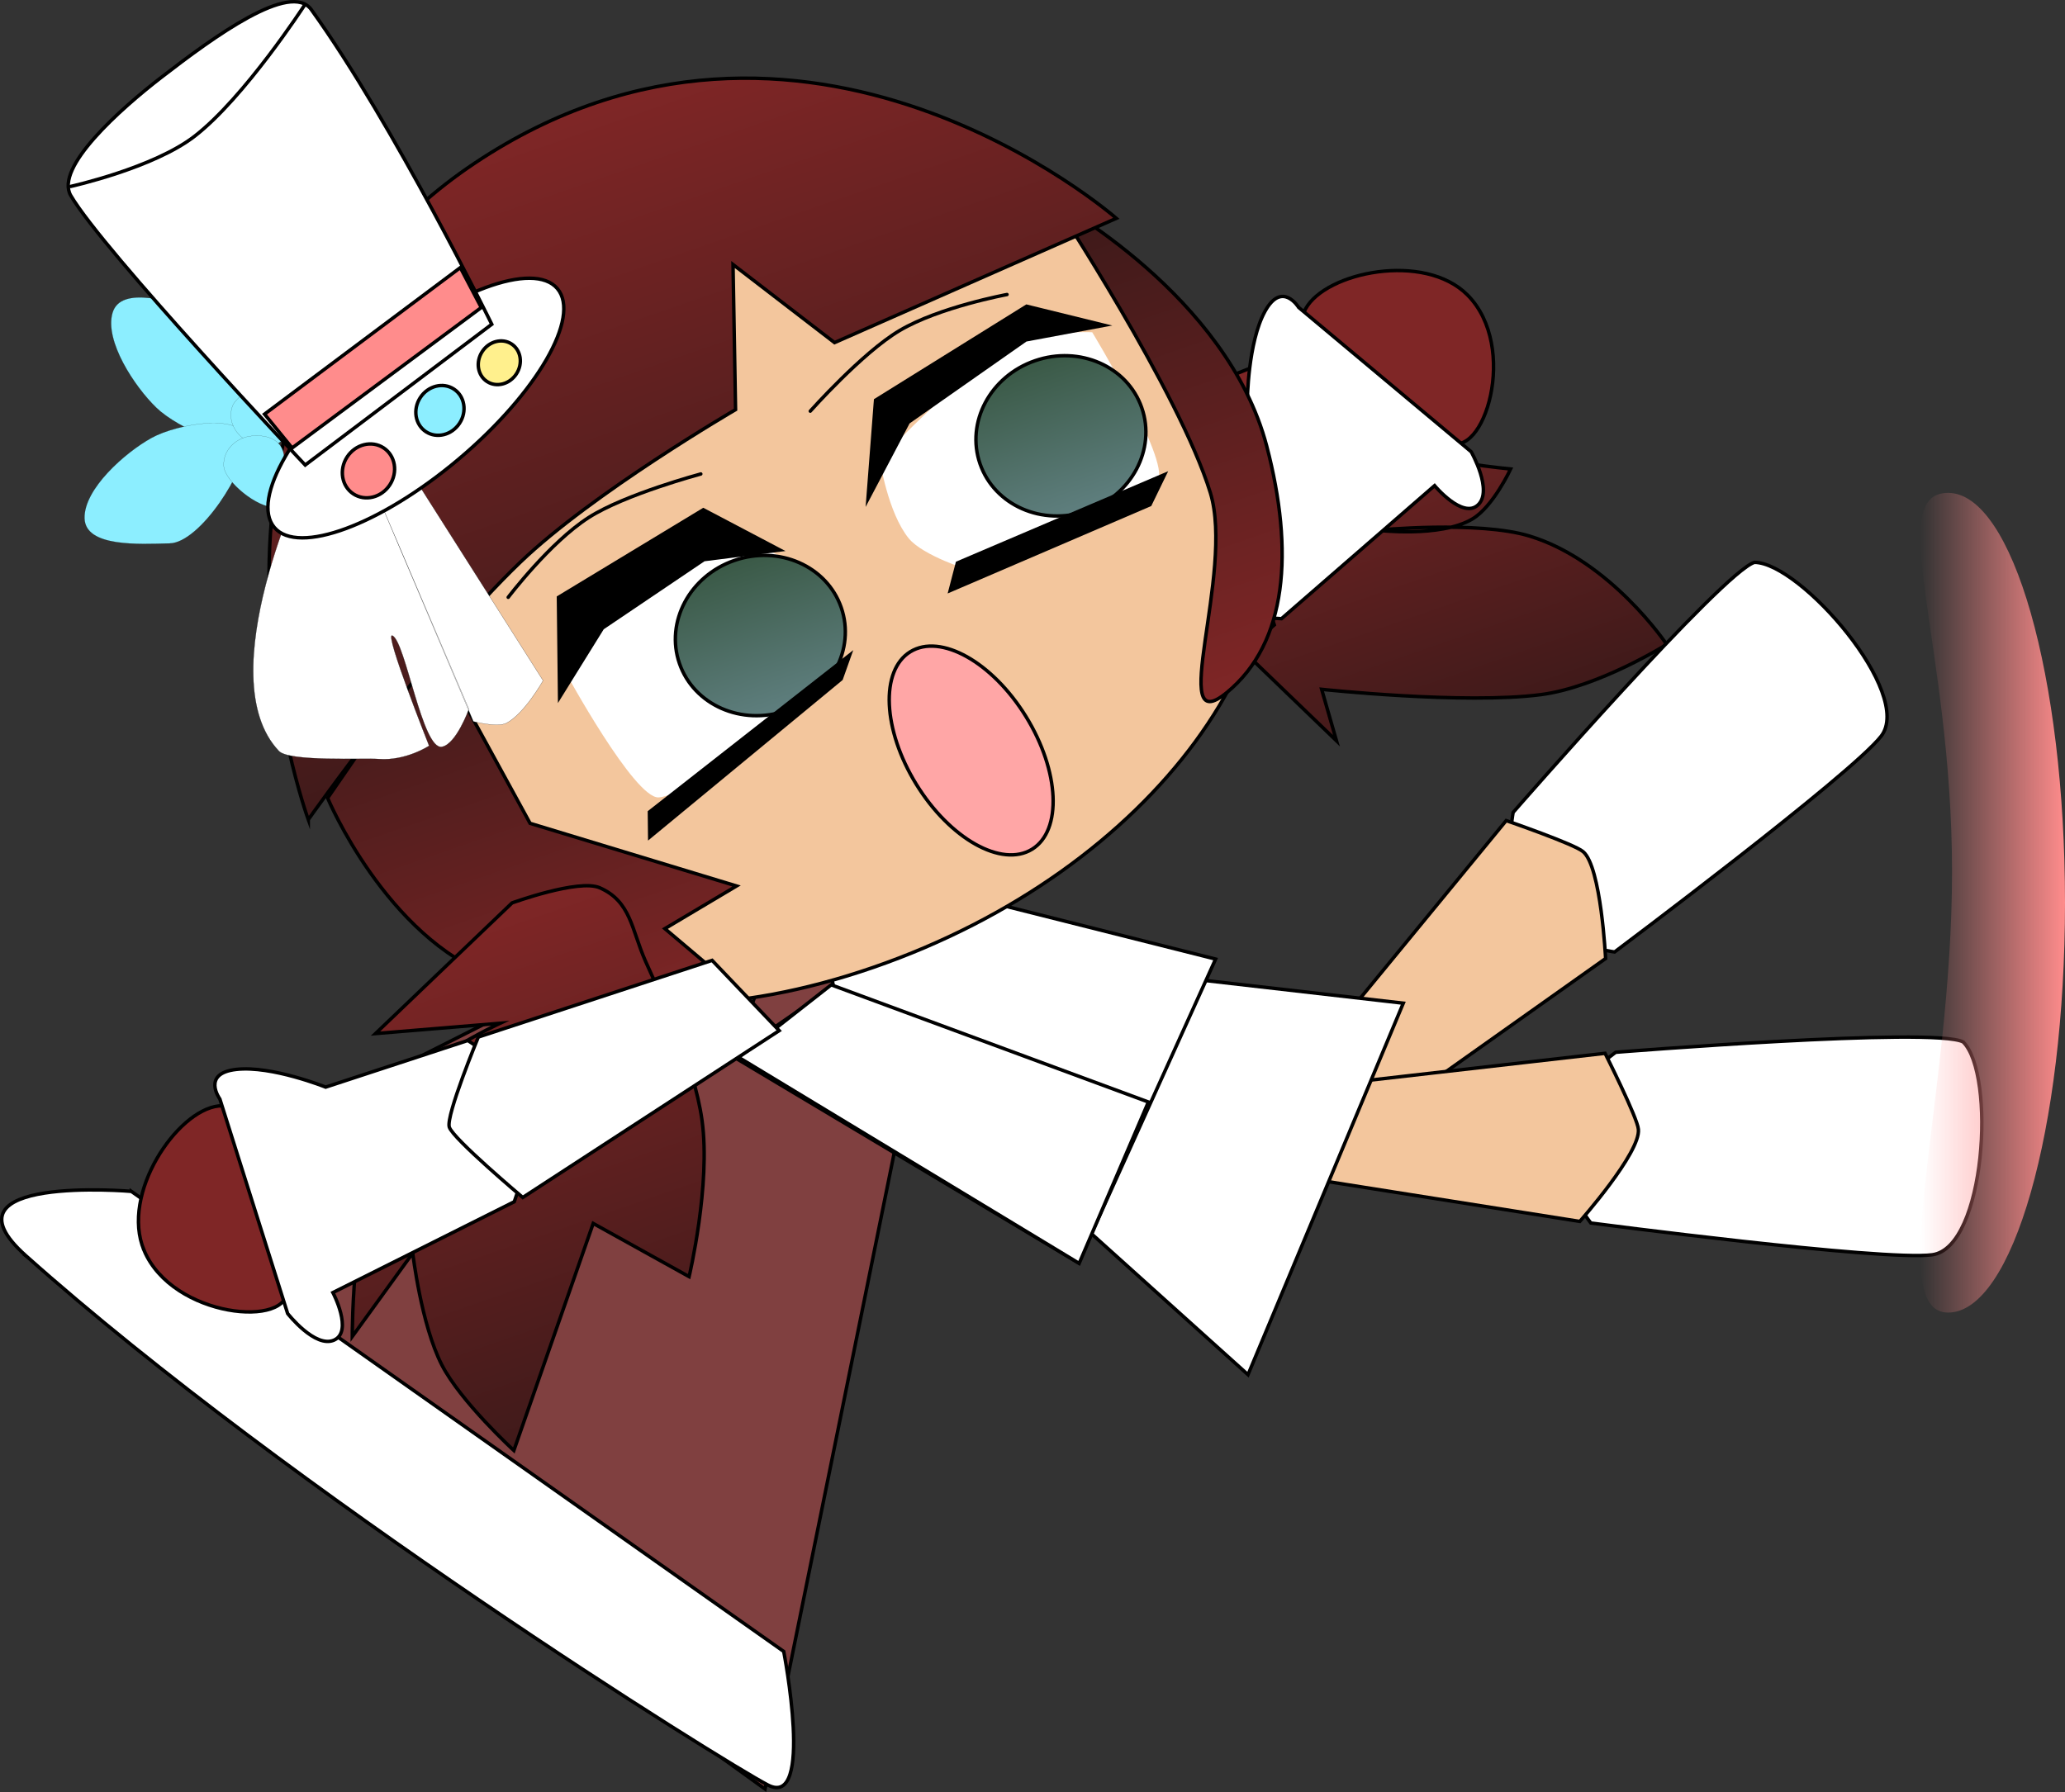 <svg version="1.1" xmlns="http://www.w3.org/2000/svg" xmlns:xlink="http://www.w3.org/1999/xlink" width="299.064" height="259.586" viewBox="0,0,299.064,259.586"><rect x="0" y="0" width="299.064" height="259.586" fill="#333333" stroke="none"/><defs><linearGradient x1="271.363" y1="175.239" x2="290.692" y2="231.098" gradientUnits="userSpaceOnUse" id="color-1"><stop offset="0" stop-color="#7f2626"/><stop offset="1" stop-color="#401a1a"/></linearGradient><linearGradient x1="185.819" y1="206.919" x2="193.347" y2="228.674" gradientUnits="userSpaceOnUse" id="color-2"><stop offset="0" stop-color="#3a5946"/><stop offset="1" stop-color="#5f7f7f"/></linearGradient><linearGradient x1="229.349" y1="177.991" x2="236.877" y2="199.746" gradientUnits="userSpaceOnUse" id="color-3"><stop offset="0" stop-color="#3a5946"/><stop offset="1" stop-color="#5f7f7f"/></linearGradient><linearGradient x1="240.806" y1="157.905" x2="263.779" y2="224.296" gradientUnits="userSpaceOnUse" id="color-4"><stop offset="0" stop-color="#401a1a"/><stop offset="1" stop-color="#7f2626"/></linearGradient><linearGradient x1="146.188" y1="217.835" x2="166.727" y2="277.192" gradientUnits="userSpaceOnUse" id="color-5"><stop offset="0" stop-color="#401a1a"/><stop offset="1" stop-color="#7f2626"/></linearGradient><linearGradient x1="162.192" y1="141.861" x2="189.827" y2="221.724" gradientUnits="userSpaceOnUse" id="color-6"><stop offset="0" stop-color="#7f2626"/><stop offset="1" stop-color="#401a1a"/></linearGradient><linearGradient x1="141.328" y1="260.784" x2="165.868" y2="331.703" gradientUnits="userSpaceOnUse" id="color-7"><stop offset="0" stop-color="#7f2626"/><stop offset="1" stop-color="#401a1a"/></linearGradient><linearGradient x1="357.583" y1="256.503" x2="378.529" y2="256.503" gradientUnits="userSpaceOnUse" id="color-8"><stop offset="0" stop-color="#ff8c8c" stop-opacity="0"/><stop offset="1" stop-color="#ff8c8c"/></linearGradient></defs><g transform="translate(-79.465,-125.733)"><g data-paper-data="{&quot;isPaintingLayer&quot;:true}" fill-rule="nonzero" stroke-linejoin="miter" stroke-miterlimit="10" stroke-dasharray="" stroke-dashoffset="0" style="mix-blend-mode: normal"><g stroke="#000000" stroke-width="0.5" stroke-linecap="round"><path d="M214.613,264.934l-24.349,119.956l-107.076,-77.278l112.589,-56.838z" fill="#804040"/><path d="M98.483,298.311l94.484,66.649c0,0 4.447,22.866 -2.292,19.346c-6.739,-3.52 -69.029,-42.389 -107.487,-76.695c-13.154,-11.734 15.295,-9.3 15.295,-9.3z" fill="#ffffff"/></g><path d="M241.423,187.87c0,0 19.005,-9.93 27.838,-11.541c7.643,-1.395 14.38,3.838 14.38,3.838l-12.052,6.328c0,0 5.38,3.309 8.064,4.032c7.717,2.078 18.588,3.146 18.588,3.146c0,0 -2.53,5.472 -5.573,7.257c-4.658,2.733 -13.803,1.606 -13.803,1.606c0,0 14.657,-1.412 22.093,0.843c11.758,3.566 19.885,15.704 19.885,15.704c0,0 -9.831,6.183 -18.221,7.274c-11.113,1.446 -31.751,-0.772 -31.751,-0.772l2.149,7.457l-18.127,-17.464z" fill="url(#color-1)" stroke="#000000" stroke-width="0.5" stroke-linecap="round"/><g data-paper-data="{&quot;origRot&quot;:0}" stroke="#000000" stroke-width="0.5" stroke-linecap="butt"><path d="M291.993,168.462c7.505,7.543 2.365,24.109 -2.841,21.245c-7.105,-3.908 -23.533,-13.915 -20.602,-19.244c2.931,-5.329 17.2,-8.276 23.443,-2.002z" fill="#7f2626"/><path d="M260.113,183.773c0,0 0.072,-8.425 2.551,-12.933c2.479,-4.508 4.878,-0.575 4.878,-0.575l24.991,20.913c0,0 3.201,5.647 0.976,7.705c-2.225,2.058 -6.279,-2.802 -6.279,-2.802l-22.177,19.275c0,0 -13.227,-0.788 -14.928,-1.617c-1.701,-0.829 -4.101,-13.503 -4.101,-13.503z" fill="#ffffff"/><path d="M221.815,228.526l23.167,-27.072c0,0 12.318,-0.028 13.664,1.08c1.346,1.108 5.371,13.722 5.371,13.722l-16.736,14.547z" fill="#ffffff"/></g><g data-paper-data="{&quot;origRot&quot;:0}" stroke="#000000" stroke-width="0.5" stroke-linecap="butt"><path d="M333.562,207.194c6.662,0.052 23.139,19.044 18.331,25.19c-4.422,5.652 -38.595,31.251 -38.595,31.251c0,0 -12.441,-1.887 -14.698,-5.351c-1.922,-2.95 0,-14.861 0,-14.861c0,0 30.45,-34.915 34.962,-36.229z" fill="#ffffff"/><path d="M269.59,278.703l28.01,-34.1c0,0 9.927,3.422 11.145,4.505c2.6,2.172 3.251,15.476 3.251,15.476l-35.386,25.085z" fill="#f3c69d"/></g><g data-paper-data="{&quot;index&quot;:null,&quot;origRot&quot;:0}" stroke-linecap="butt"><g data-paper-data="{&quot;origRot&quot;:0,&quot;index&quot;:null}" stroke="#000000" stroke-width="0.5"><path d="M363.783,276.67c4.73,4.692 3.251,29.791 -4.482,30.829c-7.112,0.955 -49.447,-4.603 -49.447,-4.603c0,0 -7.584,-10.042 -6.778,-14.097c0.686,-3.453 10.382,-10.633 10.382,-10.633c0,0 46.179,-3.709 50.325,-1.497z" fill="#ffffff"/><path d="M263.114,283.888l48.804,-5.574c0,0 4.712,9.383 4.827,11.009c0.343,3.37 -8.486,13.344 -8.486,13.344l-42.843,-6.773z" fill="#f3c69d"/></g><g fill="none" stroke="none" stroke-width="1" font-family="sans-serif" font-weight="normal" font-size="12" text-anchor="start"/></g><g stroke="#000000" stroke-width="0.5"><path d="M260.206,324.867l-24.73,-22.27l15.159,-35.216l32.06,3.673z" fill="#ffffff" stroke-linecap="butt"/><g data-paper-data="{&quot;origRot&quot;:0}" stroke-linecap="round"><path d="M184.495,278.106l11.071,-28.533l59.95,15.091l-19.886,43.978z" fill="#ffffff"/><path d="M196.384,249.97l3.794,18.661l-14.646,10.127z" fill="#804040"/><path d="M199.845,268.395l45.935,16.974l-10.026,23.378l-49.32,-29.853z" fill="#ffffff"/></g></g><path d="M261.635,190.101c9.642,27.864 -15.277,61.78 -55.658,75.753c-40.381,13.973 -70.14,-1.022 -79.782,-28.887c-9.642,-27.864 -0.72,-71.504 38.911,-87.48c42.332,-17.065 86.887,12.75 96.529,40.614z" data-paper-data="{&quot;origRot&quot;:0}" fill="#f3c69d" stroke="#000000" stroke-width="0.5" stroke-linecap="butt"/><path d="M161.388,223.159c0,0 5.734,-11.583 9.728,-14.385c7.489,-5.253 17.371,-4.242 17.371,-4.242c0,0 7.786,2.654 9.957,7.029c2.171,4.374 0.856,12.535 0.856,12.535c0,0 -19.081,16.867 -24.456,17.147c-3.498,0.182 -13.455,-18.085 -13.455,-18.085z" data-paper-data="{&quot;index&quot;:null,&quot;origRot&quot;:0}" fill="#ffffff" stroke="#000000" stroke-width="0" stroke-linecap="butt"/><path d="M201.297,213.743c2.079,6.008 -1.481,12.693 -7.95,14.931c-6.47,2.239 -13.4,-0.817 -15.479,-6.824c-2.079,-6.008 1.481,-12.693 7.95,-14.931c6.47,-2.239 13.4,0.817 15.479,6.824z" data-paper-data="{&quot;origRot&quot;:0}" fill="url(#color-2)" stroke="#000000" stroke-width="0.5" stroke-linecap="butt"/><path d="M247.188,195.333c-2.478,4.77 -27.209,13.04 -27.209,13.04c0,0 -6.829,-2.113 -8.901,-4.648c-3.037,-3.714 -4.192,-11.364 -4.192,-11.364c0,0 10.738,-11.673 18.567,-16.381c4.175,-2.511 12.191,-2.117 12.191,-2.117c0,0 11.157,18.366 9.544,21.47z" data-paper-data="{&quot;origRot&quot;:0}" fill="#ffffff" stroke="#000000" stroke-width="0" stroke-linecap="butt"/><path d="M244.827,184.815c2.079,6.008 -1.481,12.693 -7.95,14.931c-6.47,2.239 -13.4,-0.817 -15.479,-6.824c-2.079,-6.008 1.481,-12.693 7.95,-14.931c6.47,-2.239 13.4,0.817 15.478,6.824z" data-paper-data="{&quot;origRot&quot;:0}" fill="url(#color-3)" stroke="#000000" stroke-width="0.5" stroke-linecap="butt"/><path d="M160.508,226.716l-0.164,-14.444l20.983,-12.699l11.081,5.833l-10.999,1.389l-14.694,9.918z" data-paper-data="{&quot;origRot&quot;:0}" fill="#000000" stroke="#000000" stroke-width="0.5" stroke-linecap="round"/><path d="M205.17,197.983l1.101,-14.278l21.875,-13.612l11.227,2.761l-11.352,2.116l-17.019,11.931z" data-paper-data="{&quot;origRot&quot;:0}" fill="#000000" stroke="#000000" stroke-width="0.5" stroke-linecap="round"/><path d="M173.519,243.361l28.995,-22.721l-1.225,3.445l-27.729,22.888z" data-paper-data="{&quot;origRot&quot;:0}" fill="#000000" stroke="#000000" stroke-width="0.5" stroke-linecap="round"/><path d="M218.118,207.286l30.01,-12.801l-2.117,4.358l-28.931,12.428z" data-paper-data="{&quot;origRot&quot;:0}" fill="#000000" stroke="#000000" stroke-width="0.5" stroke-linecap="round"/><path d="M262.927,190.387c3.948,15.158 3.007,28.435 -5.785,35.665c-8.792,7.23 1.163,-17.375 -2.391,-28.942c-4.444,-14.467 -22.668,-42.229 -22.668,-42.229c0,0 25.133,13.58 30.844,35.506z" data-paper-data="{&quot;origRot&quot;:0}" fill="url(#color-4)" stroke="#000000" stroke-width="0.5" stroke-linecap="round"/><path d="M142.141,219.236l14.094,25.765l29.898,9.075l-10.377,6.18l11.591,9.8c0,0 -18.296,7.13 -36.254,-2.721c-15.73,-5.775 -24.179,-25.999 -24.179,-25.999z" data-paper-data="{&quot;origRot&quot;:0}" fill="url(#color-5)" stroke="#000000" stroke-width="0.5" stroke-linecap="round"/><path d="M124.113,244.464c0,0 -23.182,-63.519 24.069,-95.076c47.627,-31.808 92.958,7.97 92.958,7.97l-40.811,18.006l-14.704,-11.312l0.368,21.02c0,0 -20.689,12.04 -31.18,22.109c-13.659,13.109 -30.7,37.282 -30.7,37.282z" data-paper-data="{&quot;origRot&quot;:0}" fill="url(#color-6)" stroke="#000000" stroke-width="0.5" stroke-linecap="round"/><path d="M172.94,264.95c2.023,4.599 7.018,14.564 8.199,23.099c1.288,9.307 -1.874,22.618 -1.874,22.618l-13.889,-7.71l-11.492,32.892c0,0 -7.716,-7.095 -10.435,-12.404c-2.996,-5.851 -4.208,-16.192 -4.208,-16.192l-8.762,12.095c0,0 -0.055,-21.56 5.707,-33.774c2.594,-5.499 15.703,-11.613 15.703,-11.613l-18.041,1.495l19.777,-18.928c0,0 9.666,-3.513 12.683,-2.197c4.521,1.971 4.608,6.019 6.631,10.619z" fill="url(#color-7)" stroke="#000000" stroke-width="0.5" stroke-linecap="round"/><g data-paper-data="{&quot;origRot&quot;:0,&quot;index&quot;:null}" stroke="#000000" stroke-width="0.5" stroke-linecap="butt"><path d="M100.326,306.856c-3.423,-8.162 4.737,-20.233 10.781,-20.913c6.044,-0.68 9.038,18.322 9.945,26.38c0.664,5.904 -16.611,4.346 -20.726,-5.467z" fill="#7f2626"/><path d="M147.215,276.458c0,0 10.804,7.047 10.923,8.935c0.118,1.889 -4.192,14.418 -4.192,14.418l-26.27,13.162c0,0 2.949,5.599 0.199,6.873c-2.75,1.274 -6.752,-3.837 -6.752,-3.837l-9.816,-31.073c0,0 -2.722,-3.716 2.39,-4.291c5.112,-0.575 12.93,2.568 12.93,2.568z" fill="#ffffff"/><path d="M192.312,275.031l-37.138,24.165c0,0 -10.129,-8.526 -10.641,-10.193c-0.512,-1.667 4.207,-13.045 4.207,-13.045l33.856,-11.108z" fill="#ffffff"/></g><path d="M153.067,212.256c0,0 6.029,-7.953 11.661,-11.56c5.253,-3.365 16.231,-6.304 16.231,-6.304" fill="none" stroke="#000000" stroke-width="0.5" stroke-linecap="round"/><path d="M196.813,185.29c0,0 7.559,-8.486 12.925,-11.668c5.753,-3.411 15.567,-5.224 15.567,-5.224" data-paper-data="{&quot;index&quot;:null}" fill="none" stroke="#000000" stroke-width="0.5" stroke-linecap="round"/><g data-paper-data="{&quot;index&quot;:null,&quot;origRot&quot;:0}" stroke="#000000"><g><path d="M133.952,186.267l24.165,38.055c0,0 -2.696,4.799 -5.312,6.163c-1.29,0.672 -4.786,-0.242 -4.786,-0.242l-13.687,-32.283l13.041,30.493c0,0 -1.825,5.082 -3.907,5.463c-2.844,0.52 -5.269,-15.28 -7.176,-16.107c-1.24,-0.538 5.322,15.96 5.322,15.96c0,0 -3.366,2.209 -7.255,1.917c-2.16,-0.162 -13.006,0.415 -14.497,-1.157c-10.209,-10.755 3.832,-40.112 3.832,-40.112z" data-paper-data="{&quot;index&quot;:null,&quot;origRot&quot;:0}" fill="#ffffff" stroke-width="0.025" stroke-linecap="round"/><g data-paper-data="{&quot;origRot&quot;:0}" fill="#8ceeff" stroke-width="0.015" stroke-linecap="butt"><path d="M95.761,171.047c1.195,-4.061 8.65,-1.561 12.862,-0.322c4.212,1.239 8.016,13.103 6.821,17.164c-1.195,4.061 -10.25,-0.104 -13.347,-3.106c-3.153,-3.056 -7.531,-9.675 -6.337,-13.736z" data-paper-data="{&quot;origRot&quot;:0}"/><path d="M101.387,189.179c3.769,-2.096 13.595,-3.77 13.696,0.462c0.101,4.232 -6.649,14.703 -11.039,14.808c-4.39,0.105 -12.238,0.585 -12.339,-3.646c-0.101,-4.232 5.844,-9.489 9.682,-11.623z" data-paper-data="{&quot;origRot&quot;:0,&quot;index&quot;:null}"/><path d="M113.12,184.599c0.753,-2.114 6.353,-4.62 8.691,-3.787c2.339,0.833 0.137,5.284 -0.617,7.398c-0.753,2.114 -2.865,2.559 -5.204,1.725c-2.339,-0.833 -3.624,-3.223 -2.871,-5.337z" data-paper-data="{&quot;origRot&quot;:0}"/><path d="M116.032,188.871c2.475,-0.198 4.399,0.779 4.578,3.016c0.179,2.237 1.152,7.106 -1.323,7.305c-2.475,0.198 -7.233,-3.674 -7.412,-5.911c-0.179,-2.237 1.682,-4.211 4.157,-4.409z" data-paper-data="{&quot;origRot&quot;:0,&quot;index&quot;:null}"/></g><path d="M133.466,177.461c11.321,-9.551 23.285,-13.989 26.723,-9.914c3.438,4.075 -2.952,15.122 -14.272,24.672c-11.321,9.551 -23.285,13.989 -26.723,9.914c-3.438,-4.075 2.952,-15.122 14.272,-24.672z" data-paper-data="{&quot;origRot&quot;:0}" fill="#ffffff" stroke-width="0.5" stroke-linecap="butt"/><path d="M123.666,193.097c0,0 -29.258,-31.015 -33.952,-39.041c-2.365,-4.045 7.156,-12.517 13.125,-17.128c7.629,-5.895 18.715,-13.967 21.717,-9.792c11.968,16.644 26.129,45.57 26.129,45.57z" data-paper-data="{&quot;origRot&quot;:0}" fill="#ffffff" stroke-width="0.5" stroke-linecap="butt"/><path d="M123.548,126.516c0,0 -8.65,13.332 -15.886,18.94c-5.967,4.624 -17.944,7.278 -17.944,7.278" fill="none" stroke-width="0.5" stroke-linecap="round"/><path d="M149.305,176.66c0.985,-1.501 2.89,-1.991 4.254,-1.095c1.364,0.896 1.671,2.838 0.686,4.339c-0.985,1.501 -2.89,1.991 -4.254,1.095c-1.364,-0.896 -1.671,-2.838 -0.686,-4.339z" fill="#fff08d" stroke-width="0.5" stroke-linecap="butt"/><path d="M140.337,183.32c1.12,-1.705 3.299,-2.253 4.868,-1.222c1.569,1.03 1.933,3.248 0.813,4.953c-1.12,1.705 -3.299,2.253 -4.868,1.222c-1.569,-1.03 -1.933,-3.248 -0.813,-4.953z" fill="#8ceeff" stroke-width="0.5" stroke-linecap="butt"/><path d="M129.742,191.918c1.209,-1.842 3.572,-2.427 5.277,-1.307c1.705,1.12 2.107,3.52 0.898,5.362c-1.209,1.842 -3.572,2.427 -5.277,1.307c-1.705,-1.12 -2.107,-3.52 -0.898,-5.362z" fill="#ff8c8c" stroke-width="0.5" stroke-linecap="butt"/></g><path d="M149.164,170.284l-27.396,20.339l-3.993,-4.899l28.358,-21.226z" fill="#ff8c8c" stroke-width="0.5" stroke-linecap="round"/></g><path d="M228.063,229.551c4.869,7.9 5.259,16.497 0.87,19.202c-4.389,2.705 -11.894,-1.506 -16.763,-9.405c-4.869,-7.9 -5.259,-16.497 -0.87,-19.202c4.389,-2.705 11.894,1.506 16.763,9.405z" fill="#ffa6a6" stroke="#000000" stroke-width="0.5" stroke-linecap="butt"/><path d="M378.529,256.503c0,32.789 -7.581,59.369 -16.932,59.369c-9.351,0 0.571,-31.061 0.571,-63.85c0,-32.789 -9.922,-54.889 -0.571,-54.889c9.351,0 16.932,26.581 16.932,59.369z" fill="url(#color-8)" stroke="none" stroke-width="0" stroke-linecap="butt"/></g></g></svg>